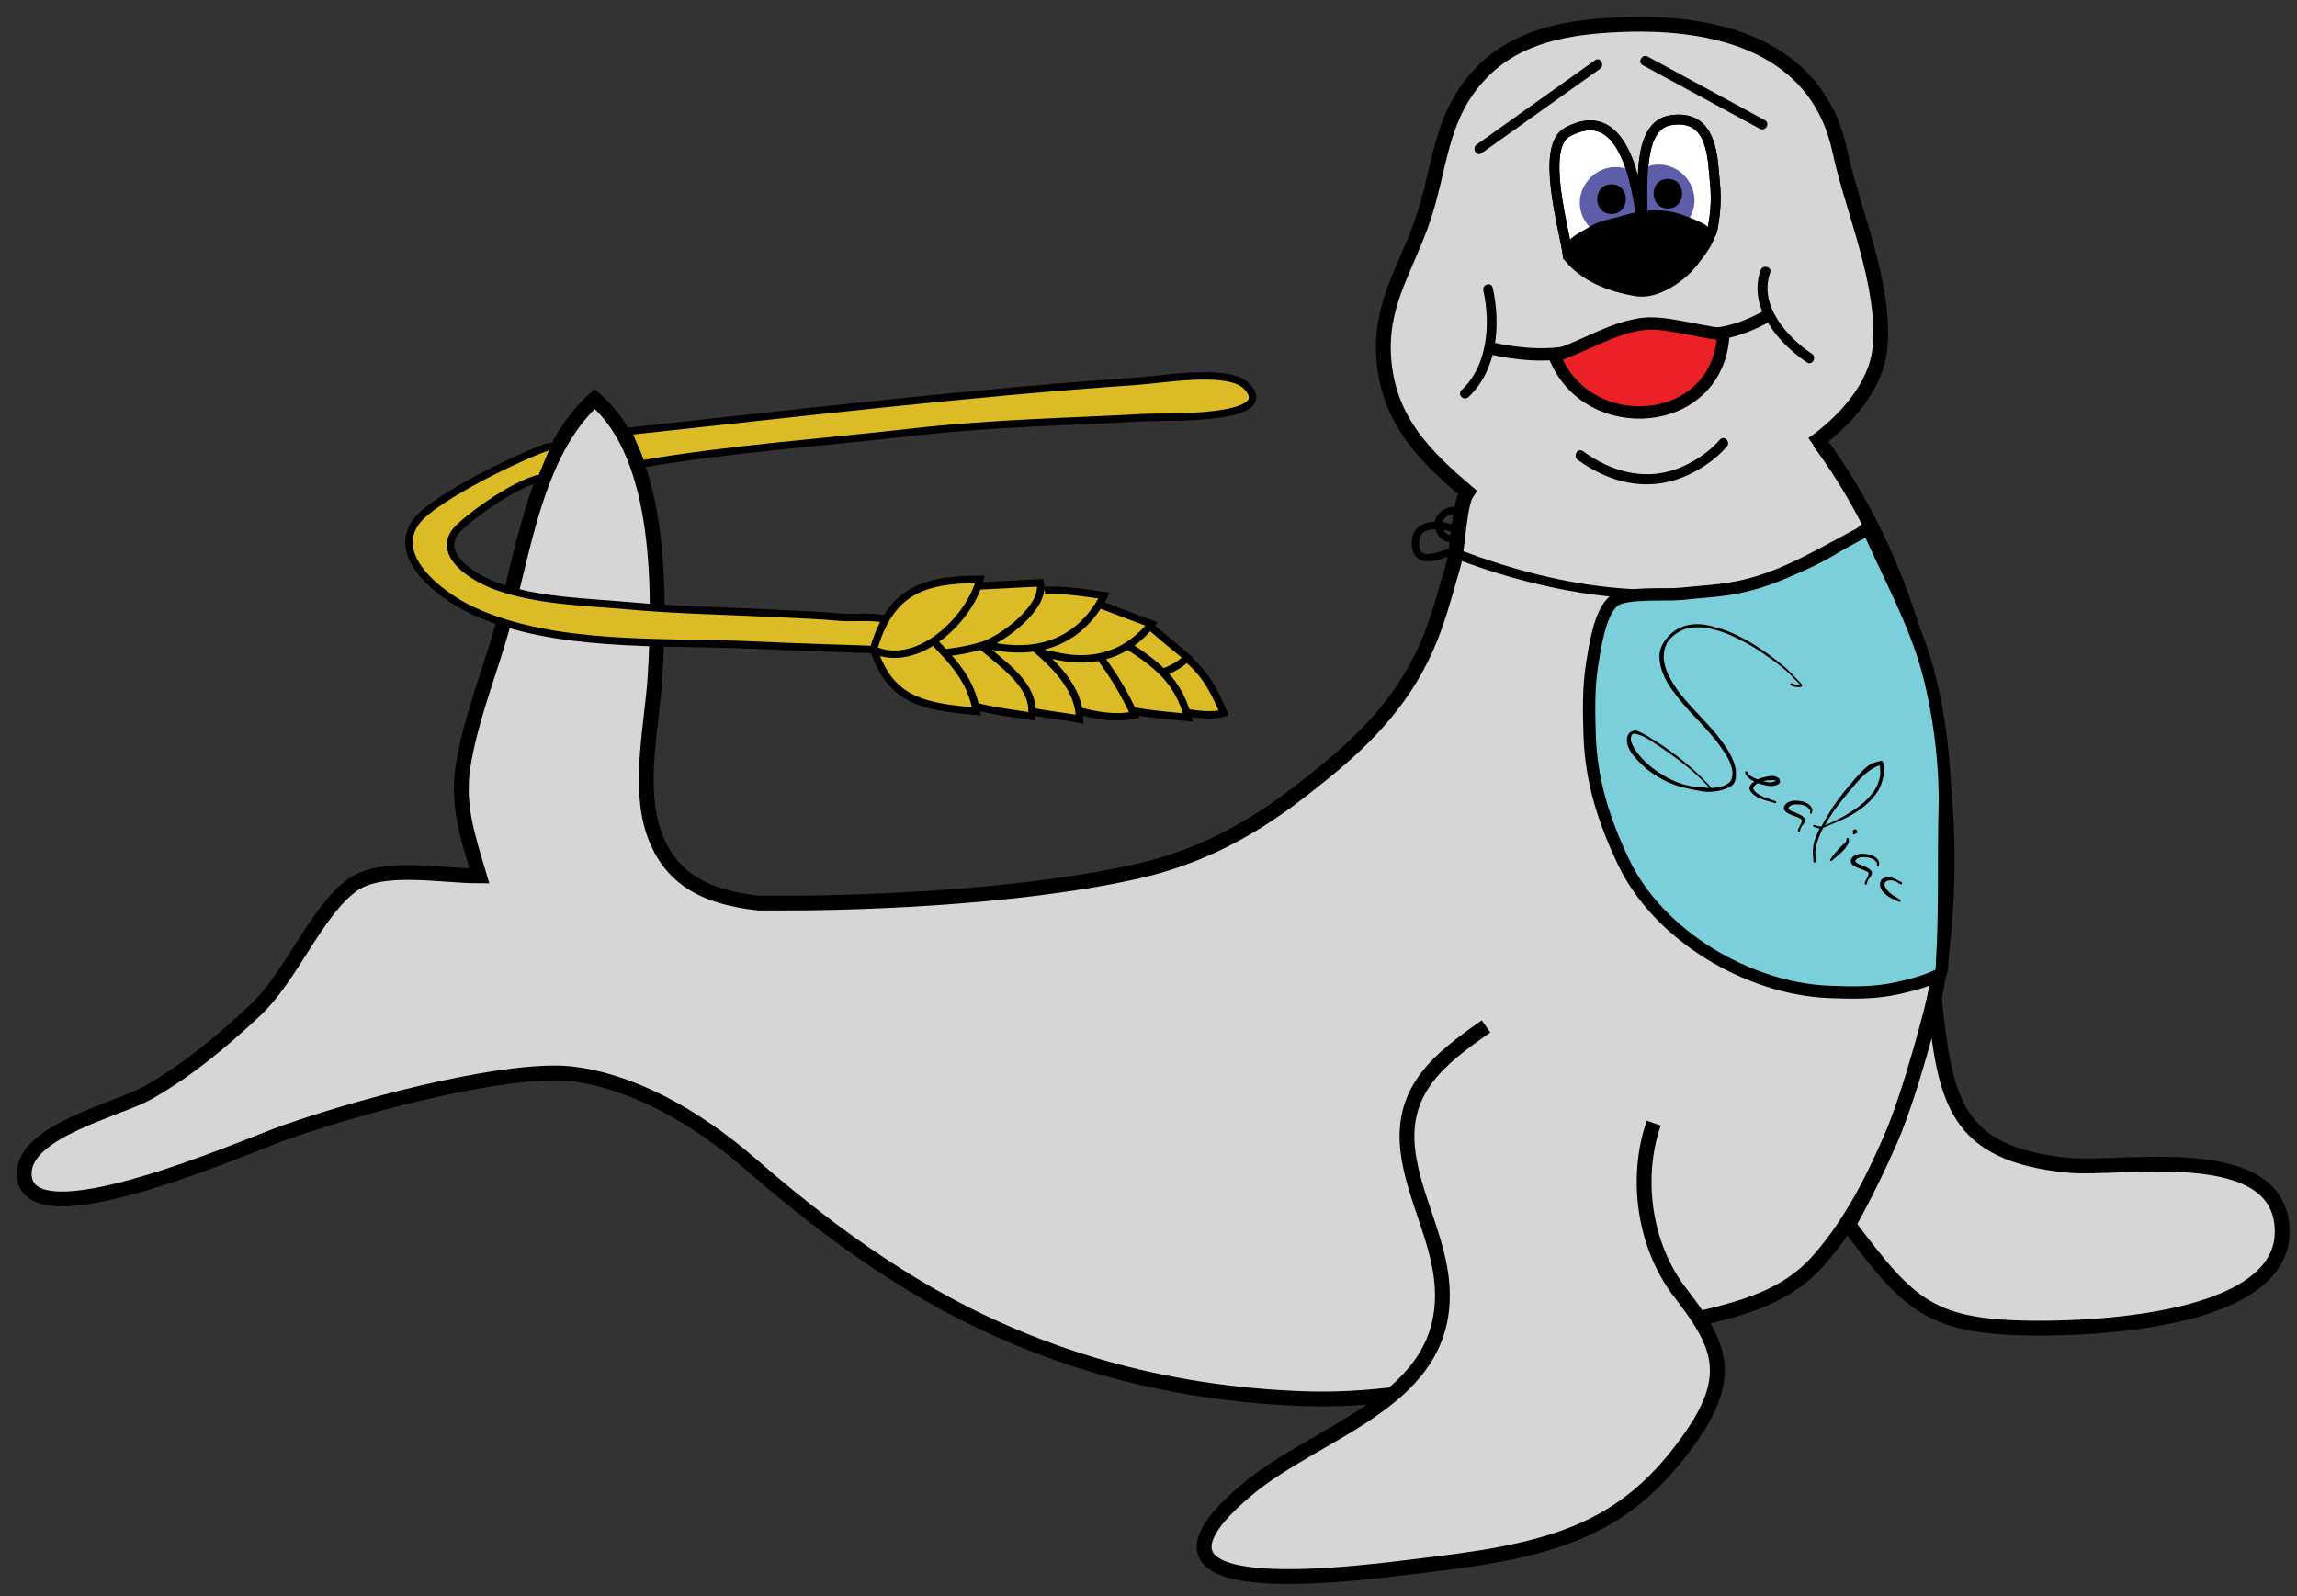 <?xml version="1.0" encoding="utf-8"?>
<!-- Generator: Adobe Illustrator 22.0.0, SVG Export Plug-In . SVG Version: 6.00 Build 0)  -->
<svg version="1.1" id="Layer_7" xmlns="http://www.w3.org/2000/svg" xmlns:xlink="http://www.w3.org/1999/xlink" x="0px" y="0px"
     viewBox="0 0 931 647" style="enable-background:new 0 0 931 647;" xml:space="preserve">
<rect x="0" y="0" width="931" height="647" fill="#333333" stroke="none"/>
<style type="text/css">
	.st0{fill:#D7D5D5;}
	.st1{fill:none;stroke:#000000;stroke-width:6;stroke-miterlimit:10;}
	.st2{fill:#D7D5D5;stroke:#000000;stroke-width:6;stroke-miterlimit:10;}
	.st3{fill:none;stroke:#000000;stroke-width:5;stroke-miterlimit:10;}
	.st4{fill:#EC2027;stroke:#000000;stroke-width:5;stroke-miterlimit:10;}
	.st5{fill:#FFFFFF;stroke:#000000;stroke-width:4;stroke-miterlimit:10;}
	.st6{fill:#5D5EAA;}
	.st7{fill:none;stroke:#000000;stroke-width:4;stroke-miterlimit:10;}
	.st8{stroke:#000000;stroke-width:4;stroke-miterlimit:10;}
	.st9{fill:#7BCFDA;stroke:#000000;stroke-width:5;stroke-miterlimit:10;}
	.st10{fill:none;stroke:#000000;stroke-width:3;stroke-miterlimit:10;}
	.st11{fill:#DBBC26;stroke:#000000;stroke-width:3;stroke-miterlimit:10;}
</style>
    <g id="Layer_2_1_">
	<g>
		<path class="st0" d="M734.7,180c13.5-9.5,25.6-23.6,27.2-38.3c2.8-25.9-11.2-56.8-16.2-80.5C737.5,22.4,702.2,8,656.4,10
			c-20.4,0.9-40.9,4.1-55.7,19.2C582.9,47.3,584.1,68.8,576,91c-7.1,19.7-17.2,33.5-15,56c2.4,23.8,16.5,37.9,33.7,52.5l0,0
			c-3.4,4.7-3.7,22.8-5.7,29.7c-2.9,9.9-5.4,19.6-9.2,29.2c-9.3,23.4-24.9,40-44.3,55.6c-15.7,12.6-38.9,31.2-75.3,39.3
			c-51.1,11.3-118.9,12.9-146.9,12.7h-5.9c-19.8-2.2-35.3-8.7-42.2-28c-6.9-19.2-0.9-44.3,0.3-63.6c1.9-32.5,3.3-89.2-24.5-112.7
			c-24.9,22.5-29.1,65.1-38.7,97c-5,16.7-11.9,34.5-14.6,51.8c-2.5,16.1,1.9,28.6,6.6,44.5c-15.9,0-40.1-5-51.9,4
			c-14.7,11.1-24.3,36.7-39,50.5c-13.6,12.7-27.3,24.2-43.5,33.4c-12.1,6.8-50.1,15.4-50.1,32.7c0,28.8,89.8-11.1,105.9-16.7
			c36.9-12.9,91.9-26.3,115.6-23.7s49.8,16.4,73.4,37c20.2,17.6,41.6,34.1,64.5,48C418,550,471.9,565,529,566.9
			c49.8,1.6,96.6-14.9,143.8-28.4c22.7-6.5,47.1-8.6,63.7-27c15.5-17.1,26.9-41.5,35.2-62.9c31.9-82.9,20.1-196.5-34.4-269.7"/>
        <path class="st1" d="M734.7,180c13.5-9.5,25.6-23.6,27.2-38.3c2.8-25.9-11.2-56.8-16.2-80.5C737.5,22.4,702.2,8,656.4,10
			c-20.4,0.9-40.9,4.1-55.7,19.2C582.9,47.3,584.1,68.8,576,91c-7.1,19.7-17.2,33.5-15,56c2.4,23.8,16.5,37.9,33.7,52.5l0,0
			c-3.4,4.7-3.7,22.8-5.7,29.7c-2.9,9.9-5.4,19.6-9.2,29.2c-9.3,23.4-24.9,40-44.3,55.6c-15.7,12.6-38.9,31.2-75.3,39.3
			c-51.1,11.3-118.9,12.9-146.9,12.7h-5.9c-19.8-2.2-35.3-8.7-42.2-28c-6.9-19.2-0.9-44.3,0.3-63.6c1.9-32.5,3.3-89.2-24.5-112.7
			c-24.9,22.5-29.1,65.1-38.7,97c-5,16.7-11.9,34.5-14.6,51.8c-2.5,16.1,1.9,28.6,6.6,44.5c-15.9,0-40.1-5-51.9,4
			c-14.7,11.1-24.3,36.7-39,50.5c-13.6,12.7-27.3,24.2-43.5,33.4c-12.1,6.8-50.1,15.4-50.1,32.7c0,28.8,89.8-11.1,105.9-16.7
			c36.9-12.9,91.9-26.3,115.6-23.7s49.8,16.4,73.4,37c20.2,17.6,41.6,34.1,64.5,48C418,550,471.9,565,529,566.9
			c49.8,1.6,96.6-14.9,143.8-28.4c22.7-6.5,47.1-8.6,63.7-27c15.5-17.1,26.9-41.5,35.2-62.9c31.9-82.9,20.1-196.5-34.4-269.7"/>
	</g>
        <path class="st2" d="M602.3,416c-18.6,13-34.6,25.3-31.7,50.3c2.2,18.6,12.7,36.1,13.9,55c3,46.8-49.9,57.7-79.5,82.8
		c-57.7,48.8,48.3,33.2,75.8,29.9c51.6-6.1,79.5-15.4,104.9-52.1c17.4-25.1,10.8-37.9-4.7-58c-14.7-19-18.4-46.7-10.7-68.7"/>
        <path class="st2" d="M749.2,496.3c25.2,33.6,33.4,42,77.9,42c24.4,0,98.2-3.4,97.9-39.3c-0.3-37.3-65.2-24.6-86.7-26.7
		c-46.1-4.6-49.8-26.1-54.3-67.4c0,0-9,36.9-17.9,57.3C757.2,482.5,749.2,496.3,749.2,496.3z"/>
        <g>
		<g>
			<path d="M218.3,196.5c2.6,0,2.6-4,0-4S215.7,196.5,218.3,196.5L218.3,196.5z"/>
		</g>
	</g>
        <g>
		<g>
			<path d="M217.9,196.7c2.6,0,2.6-4,0-4C215.4,192.7,215.4,196.7,217.9,196.7L217.9,196.7z"/>
		</g>
	</g>
        <g>
		<g>
			<path d="M218.1,196.8c2.6,0,2.6-4,0-4S215.5,196.8,218.1,196.8L218.1,196.8z"/>
		</g>
	</g>
</g>
    <g id="Layer_3">
	<g>
		<g>
			<path d="M600.5,62.1c16-11.4,32-22.8,48-34.2c2.1-1.5,0.1-5-2-3.5c-16,11.4-32,22.8-48,34.2C596.4,60.1,598.4,63.6,600.5,62.1
				L600.5,62.1z"/>
		</g>
	</g>
        <g>
		<g>
			<path d="M665.8,26.4c15.8,8.6,31.7,17.2,47.5,25.8c2.3,1.2,4.3-2.2,2-3.5c-15.8-8.6-31.7-17.2-47.5-25.8
				C665.6,21.7,663.6,25.2,665.8,26.4L665.8,26.4z"/>
		</g>
	</g>
        <g>
		<g>
			<path d="M601.2,117.7c3,13.5,1.8,30.5-8.8,40.4c-1.9,1.8,0.9,4.6,2.8,2.8c11.7-10.9,13.2-29.4,9.8-44.3
				C604.5,114.1,600.7,115.2,601.2,117.7L601.2,117.7z"/>
		</g>
	</g>
        <g>
		<g>
			<path d="M713.6,109.5c-5.4,15.1,7.3,29.7,18.8,37.4c2.1,1.4,4.1-2,2-3.5c-10-6.7-21.7-19.6-16.9-32.9
				C718.3,108.1,714.4,107.1,713.6,109.5L713.6,109.5z"/>
		</g>
	</g>
        <path class="st3" d="M604.5,141.2c39.3,8.8,51.4-9.1,61.5-9.8s23.5,12,51.1-3.8"/>
        <path class="st4" d="M630.1,144.3c13,33.5,66.3,29.9,68.4-8.7c-13-1.8-24.1-5.3-32.5-4.3C653.3,132.9,644.3,139.4,630.1,144.3z"/>
        <g>
		<g>
			<path d="M639.5,186.4c12.5,9.1,27.6,13,42.4,7.1c6.7-2.7,13.3-7,18-12.5c1.7-1.9-1.1-4.8-2.8-2.8c-4,4.6-9.4,8.3-14.9,10.8
				c-14.1,6.4-28.5,2.7-40.7-6.2C639.4,181.4,637.4,184.9,639.5,186.4L639.5,186.4z"/>
		</g>
	</g>
        <path class="st5" d="M635.3,102.5c-1.6-10.9-11-43,0-49c22-11.9,28.5,17.9,30.8,43.6c-0.7-23.8-2.3-46.4,11.2-48.4
		c17.2-2.6,16.8,15.9,17.8,25.6c0.8,7.4-0.1,13.6-0.9,18.1c-1,6-5.4,5.4-12.2,3.6C667.1,92.3,650.5,99.3,635.3,102.5z"/>
        <g>
		<g>
			<path class="st6" d="M654.8,96.7c7.8,0,14.5-6.7,14.5-14.5c0-7.9-6.6-14.5-14.5-14.5c-7.8,0-14.5,6.7-14.5,14.5
				S647,96.7,654.8,96.7L654.8,96.7z"/>
		</g>
	</g>
        <g>
		<g>
			<path class="st6" d="M672.3,95.7c7.8,0,14.5-6.7,14.5-14.5c0-7.9-6.6-14.5-14.5-14.5c-7.8,0-14.5,6.7-14.5,14.5
				S664.5,95.7,672.3,95.7L672.3,95.7z"/>
		</g>
	</g>
        <g>
		<g>
			<path class="st0" d="M661.8,70.4c0.1,0.3,0.2,0.7,0.3,1c0.4,1,1.3,1.8,2.5,1.4c0.9-0.3,1.8-1.4,1.4-2.5c-0.1-0.3-0.2-0.6-0.3-1
				c-0.3-1-1.4-1.7-2.5-1.4C662.1,68.2,661.5,69.3,661.8,70.4L661.8,70.4z"/>
		</g>
	</g>
        <path class="st7" d="M635.3,102.5c-1.6-10.9-11-43,0-49c22-11.9,28.5,17.9,30.8,43.6c-0.7-23.8-2.3-46.4,11.2-48.4
		c17.2-2.6,16.8,15.9,17.8,25.6c0.8,7.4-0.1,13.6-0.9,18.1c-1,6-5.4,5.4-12.2,3.6C667.1,92.3,650.5,99.3,635.3,102.5z"/>
        <path class="st8" d="M635.5,104c0-6.2,6.3-8,10-10.5c3.4-2.2,8.6-2.9,12.5-4.1c8-2.5,16.5-3.2,24.4,0c2.2,0.9,10.1,3.4,10.3,6.5
		c0.2,2.2-6.3,10.3-7.9,12.1c-4.9,5.4-13.9,11.2-21.3,10.1C652.5,116.3,642.2,112.3,635.5,104z"/>
        <g>
		<g>
			<path d="M653.2,86.7c7.7,0,7.7-12,0-12C645.4,74.7,645.4,86.7,653.2,86.7L653.2,86.7z"/>
		</g>
	</g>
        <g>
		<g>
			<path d="M676,84.5c7.7,0,7.7-12,0-12S668.3,84.5,676,84.5L676,84.5z"/>
		</g>
	</g>
</g>
    <g id="Layer_4">
	<path class="st9" d="M757.3,214.5c-16.6,8.5-32.7,19-51,23.1c-8.3,1.9-16.8,2.2-25.3,3.1c-5.8,0.6-22.1-0.8-26.8,2.8
		c-5.8,4.5-7.8,19-8.9,25.8c-1.5,9.4-1.3,19.1-1,28.6c0.6,18.6,5.8,34.8,13.7,51.4c14.2,29.9,50.5,51.3,83,52.7
		c9.4,0.4,18.9,0.6,28.1-1.5c4.4-1,8.3-1.9,12.4-3.5c6.2-2.4,5.4-2,5.7-8c1.2-20.1,0.5-40.7,1-60.8c0.5-18-2.2-39.1-6.8-56.3
		C776.2,252.5,765.4,232.9,757.3,214.5z"/>
        <g>
		<g>
			<path d="M591.2,226.9c49.9,18.8,111.8,25.6,158.4-5.8c2.9-1.9,5.8-4,8.3-6.4c1.9-1.8-1-4.6-2.8-2.8c-6.8,6.6-15.9,11.3-24.5,15.2
				c-23.1,10.3-49,13.4-74.1,11.3c-22-1.8-43.6-7.5-64.2-15.3C589.9,222.2,588.8,226,591.2,226.9L591.2,226.9z"/>
		</g>
	</g>
        <path class="st10" d="M590.9,222.6c-5.7,1.8-16.8,7.7-17.2-2c-0.5-10.1,12.4-8.5,18.1-5c-5.6,7.9-13.3-4.4-5.4-8
		C595.2,203.7,592.4,216.5,590.9,222.6z"/>
</g>
    <g id="Layer_6">
	<g>
		<path d="M725.8,277.7c-0.2-0.2-0.3-0.3-0.2-0.5s0.3-0.3,0.5-0.3c1.6,0.6,2.6,0.9,3.1,0.9s0.4-0.3-0.1-0.8
			c-1.1-1.1-2.1-2.1-2.8-2.9c-0.8-0.8-1.5-1.5-2.2-2.1c-0.7-0.7-1.5-1.3-2.4-2s-2-1.6-3.4-2.6s-3-2.1-4.9-3.4s-3.9-2.5-6.2-3.7
			s-4.5-2.3-6.9-3.3s-4.7-1.7-7.1-2.2c-2.3-0.5-4.6-0.7-6.8-0.5c-2.2,0.1-4.1,0.7-5.9,1.8c-2.6,1.5-4.3,3.3-5.2,5.3
			s-1.1,4.1-0.9,6.2c0.3,2.1,1,4.3,2.1,6.5s2.4,4.2,3.7,6s2.8,3.5,4.3,5.2s3,3.3,4.6,5c1.5,1.6,3.1,3.3,4.6,5s2.9,3.4,4.2,5.2
			c0.8,1.1,1.6,2.3,2.4,3.5c0.8,1.3,1.5,2.6,2,3.9c0.6,1.3,1,2.7,1.2,4.1s0.2,2.8-0.2,4.3c-0.3,1.1-0.9,1.9-2,2.5s-2.3,1.1-3.6,1.5
			c-1.4,0.3-2.7,0.5-4.1,0.6c-1.4,0.1-2.5,0-3.3-0.1c-3.1-0.5-6-1.1-8.7-1.8c-2.6-0.7-5.1-1.7-7.4-2.9c-2.3-1.2-4.5-2.6-6.6-4.3
			c-2.1-1.7-4.1-3.8-6.2-6.3c-0.5-0.8-1-1.7-1.4-2.7s-0.6-1.9-0.6-2.8s0.2-1.7,0.6-2.4c0.4-0.7,1.2-1.2,2.4-1.5
			c0.5-0.1,1.1,0.1,2,0.5s1.7,0.8,2.6,1.3c0.9,0.5,1.8,1,2.6,1.6c0.8,0.5,1.5,0.9,2,1.2c4.1,2.7,8,5.5,11.6,8.5
			c3.7,3,7.1,6.4,10.4,10c0,0,0.1,0.1,0.1,0.2c0.8,0,1.6-0.1,2.5-0.3s1.6-0.3,2.4-0.6c0.7-0.3,1.4-0.7,2-1.1s1-1,1.2-1.6
			c0.4-1.2,0.5-2.4,0.3-3.7c-0.3-1.3-0.7-2.6-1.3-3.9s-1.3-2.5-2.1-3.6c-0.8-1.2-1.5-2.2-2.1-3c-0.8-1.2-1.7-2.3-2.7-3.4
			s-1.9-2.2-2.9-3.3c-1.1-1.2-2.4-2.7-4-4.3c-1.6-1.6-3.2-3.4-4.8-5.3s-3.2-3.9-4.7-6s-2.6-4.2-3.5-6.4c-0.9-2.2-1.3-4.3-1.4-6.4
			c-0.1-2.1,0.5-4.2,1.7-6.1c1.1-1.8,2.4-3.2,4-4.4c1.5-1.1,3.2-1.9,4.9-2.4c1.8-0.5,3.6-0.7,5.6-0.6c1.9,0.1,3.9,0.4,5.9,1.1
			c2.2,0.5,4.4,1.2,6.5,2.1s4.2,1.9,6.2,3s4,2.3,5.9,3.6c1.9,1.3,3.8,2.6,5.5,3.9c1.3,1,2.5,1.9,3.3,2.6c0.9,0.7,1.7,1.4,2.4,2.1
			s1.5,1.4,2.3,2.3c0.8,0.8,1.7,1.8,2.8,2.9c0.7,0.7,1,1.2,0.8,1.5s-0.6,0.4-1.2,0.4c-0.6,0-1.3-0.1-2-0.2S726,277.8,725.8,277.7z
			 M690.9,319.2c0.3,0,0.6,0.1,1,0.1c0.3,0,0.7,0,1.1,0.1c-3.3-3.6-6.9-6.9-10.6-9.8c-3.7-2.9-7.6-5.7-11.8-8.4
			c0.1,0,0.2,0.1,0.4,0.2s0.3,0.2,0.5,0.3c0.2,0.1,0.3,0.2,0.4,0.3c0.1,0.1,0.1,0.1,0,0c-0.8-0.5-1.5-0.9-2.2-1.4s-1.4-0.9-2.1-1.3
			c-0.7-0.4-1.5-0.8-2.2-1.1c-0.8-0.3-1.6-0.6-2.5-0.8c-0.5-0.1-0.9-0.1-1.1,0.1c-0.3,0.2-0.5,0.4-0.6,0.8c-0.1,0.3-0.2,0.7-0.2,1.1
			s0.1,0.7,0.1,1.1c0.7,2,1.8,3.9,3.4,5.7c1.5,1.8,3.3,3.5,5.2,5s4,2.8,6.1,4c2.1,1.1,4.2,2,6.1,2.6c1.5,0.4,3,0.8,4.6,1
			C687.9,318.7,689.4,318.9,690.9,319.2z"/>
        <path d="M707.3,313.1c0-0.3,0.1-0.4,0.4-0.5c0.2,0,0.4,0.1,0.5,0.3c0.2,0.7,0.7,1.2,1.5,1.7s1.7,0.9,2.7,1.3c1-0.4,2-0.8,3-1
			s1.9-0.4,2.7-0.4c0.3,0,0.7,0,1.1,0.1c0.4,0.1,0.8,0.2,1.1,0.4c0.4,0.2,0.7,0.4,0.9,0.7c0.2,0.3,0.3,0.7,0.3,1.1s-0.2,0.6-0.5,0.9
			c-0.3,0.2-0.6,0.4-1,0.5s-0.7,0.2-1.1,0.3c-0.4,0-0.7,0.1-0.8,0.1c-0.7,0-1.5-0.1-2.5-0.3c-1-0.2-2-0.5-3.1-0.9
			c-0.8,0.4-1.3,0.9-1.7,1.5c-0.3,0.5-0.2,1,0.2,1.5s0.9,1,1.6,1.4c0.6,0.4,1.3,0.8,2,1.1c0.7,0.3,1.2,0.5,1.6,0.6l3.4,1.2
			c0.3,0.1,0.4,0.3,0.3,0.6c-0.1,0.3-0.3,0.3-0.6,0.2c-0.8-0.2-1.6-0.5-2.3-0.7c-0.8-0.2-1.5-0.4-2.3-0.7c-0.6-0.2-1.2-0.5-1.8-0.7
			c-0.6-0.3-1.1-0.6-1.7-1c-0.8-0.6-1.3-1.2-1.7-1.7c-0.3-0.5-0.5-1-0.4-1.5s0.3-0.9,0.6-1.3s0.8-0.8,1.4-1.1
			c-0.9-0.4-1.7-0.9-2.4-1.5C708,314.6,707.5,313.9,707.3,313.1z M718.1,316.2c-0.5,0-1,0.1-1.6,0.1s-1.3,0.1-1.9,0.3l1.7,0.4
			c0.4,0.1,0.8,0.1,1.1,0.1s0.5,0,0.7-0.1c0.2,0,0.5-0.1,0.7-0.2s0.6-0.2,1-0.3c-0.1-0.2-0.4-0.3-0.7-0.3S718.5,316.2,718.1,316.2z
			 M719.9,316.8L719.9,316.8L719.9,316.8z"/>
        <path d="M734.4,329.5c-0.1,0.3-0.3,0.3-0.5,0.3c-0.2-0.1-0.3-0.2-0.3-0.5c0.2-0.6,0-1.1-0.3-1.5c-0.4-0.4-0.8-0.8-1.4-1.1
			c-0.6-0.3-1.3-0.5-2.1-0.6s-1.5-0.1-2.2-0.1c-0.7,0.1-1.3,0.2-1.8,0.5s-0.8,0.6-1,1.1c0.3,0.5,0.8,0.9,1.5,1.2
			c0.7,0.3,1.3,0.5,1.8,0.7c1.7,0.7,2.7,1.4,3.1,1.9c0.4,0.5,0.5,1.1,0.3,1.6s-0.5,1.1-1,1.6c-0.5,0.6-0.8,1.3-0.9,2.1
			c-0.1,0.3-0.2,0.4-0.5,0.4c-0.2,0-0.4-0.2-0.4-0.5s0.1-0.7,0.4-1.1s0.4-0.8,0.6-1.2c0.2-0.4,0.4-0.8,0.5-1.2
			c0.1-0.4,0.1-0.6,0-0.9c-0.2-0.2-0.5-0.5-1-0.7s-1.1-0.5-1.7-0.7c-0.6-0.2-1.3-0.5-1.9-0.7c-0.6-0.3-1.2-0.6-1.6-0.9
			c-0.4-0.3-0.7-0.7-0.9-1.2c-0.2-0.4-0.1-1,0.3-1.6c0.4-0.6,0.9-1.1,1.7-1.4s1.6-0.5,2.5-0.5s1.8,0.1,2.8,0.3
			c0.9,0.2,1.7,0.6,2.4,1s1.2,1,1.5,1.6C734.6,328,734.6,328.7,734.4,329.5z"/>
        <path d="M735.1,335.1c-0.2-0.2-0.3-0.3-0.2-0.5s0.3-0.3,0.5-0.3c0.4,0.1,0.7,0.2,1.1,0.4c0.3,0.1,0.7,0.2,1.1,0.2h0.7
			c0.7-1.4,1.5-2.8,2.4-4.3c0.9-1.4,1.7-2.8,2.6-4.1c0.9-1.3,1.7-2.5,2.6-3.6c0.8-1.1,1.6-2.1,2.3-2.9c0.2-0.2,0.5-0.6,1-1.2
			s1.1-1.2,1.7-2c0.6-0.8,1.3-1.5,2.1-2.4c0.8-0.8,1.5-1.6,2.2-2.3s1.4-1.3,2.1-1.8c0.7-0.5,1.2-0.9,1.6-1c1-0.3,2.1-0.6,3.2-0.9
			c0.5-0.1,0.9,0.1,1.1,0.5c0.1,0.6,0.3,1.2,0.4,1.7s0.2,1.1,0.2,1.7c0,0.4,0,0.8-0.2,1.3c-0.1,0.5-0.2,0.9-0.3,1.3
			c-0.6,2.9-1.7,5.4-3.4,7.5s-3.6,4-5.9,5.6c-2.2,1.6-4.7,3-7.3,4.2s-5.3,2.3-7.8,3.3c-0.6,1.3-1.2,2.6-1.7,3.9s-0.9,2.6-1.2,4
			c-0.2,0.9-0.3,1.9-0.2,2.9s0.1,1.9,0.1,2.9c-0.1,0.2-0.2,0.3-0.4,0.4c-0.2,0-0.3-0.1-0.5-0.3c0-1-0.1-2-0.2-3c-0.1-1,0-2,0.1-3
			c0.1-1.1,0.4-2.3,0.9-3.6c0.5-1.3,1-2.6,1.7-4h-0.2c-0.4,0-0.8-0.1-1.2-0.3C736,335.3,735.5,335.2,735.1,335.1z M749.3,321
			c-1.7,2-3.4,4.2-5.1,6.4c-1.7,2.3-3.2,4.7-4.6,7.2c1.7-0.8,3.4-1.6,5.3-2.5c1.9-0.9,3.7-2,5.4-3.1c1.8-1.1,3.4-2.3,5-3.7
			c1.6-1.3,2.9-2.8,4-4.3c1.1-1.6,1.9-3.2,2.4-5s0.5-3.7,0.2-5.8c-1.3,0.4-2.5,1-3.7,1.8s-2.3,1.7-3.3,2.7s-2,2.1-3,3.2
			C751,319,750.1,320.1,749.3,321z"/>
        <path d="M748.4,340.1c0-0.3,0.1-0.4,0.4-0.5c0.2,0,0.4,0.1,0.5,0.3c0.2,0.8,0.1,1.6-0.4,2.4c-0.5,0.9-1.1,1.7-1.9,2.5
			c-0.8,0.8-1.6,1.6-2.5,2.3c-0.9,0.7-1.5,1.2-2,1.7c-0.2,0.2-0.5,0.2-0.6,0c-0.2-0.2-0.2-0.4,0-0.6c0.8-1.1,1.6-2.2,2.5-3.2
			s1.8-2,2.8-2.9l-0.2,0.3c0.3-0.3,0.6-0.6,1-1S748.4,340.6,748.4,340.1z M751.5,338.2c-0.3,0-0.4-0.1-0.5-0.3
			c-0.1-0.2,0-0.4,0.2-0.5c-0.2-0.4-0.3-0.7-0.1-0.9c0.2-0.3,0.5-0.4,0.9-0.4c0.3,0.1,0.4,0.2,0.5,0.3c0.1,0.1,0.2,0.3,0.2,0.5
			c0.2,0.2,0.2,0.4,0.1,0.6c-0.1,0.2-0.2,0.3-0.4,0.2c0,0.1-0.2,0.1-0.3,0c0,0.2-0.1,0.3-0.3,0.4L751.5,338.2z"/>
        <path d="M761.5,350.9c-0.1,0.3-0.3,0.3-0.5,0.3c-0.2-0.1-0.3-0.2-0.3-0.5c0.2-0.6,0-1.1-0.3-1.5c-0.4-0.4-0.8-0.8-1.4-1.1
			c-0.6-0.3-1.3-0.5-2.1-0.6s-1.5-0.1-2.2-0.1c-0.7,0.1-1.3,0.2-1.8,0.5s-0.8,0.6-1,1.1c0.3,0.5,0.8,0.9,1.5,1.2
			c0.7,0.3,1.3,0.5,1.8,0.7c1.7,0.7,2.7,1.4,3.1,1.9c0.4,0.5,0.5,1.1,0.3,1.6s-0.5,1.1-1,1.6c-0.5,0.6-0.8,1.3-0.9,2.1
			c-0.1,0.3-0.2,0.4-0.5,0.4c-0.2,0-0.4-0.2-0.4-0.5s0.1-0.7,0.4-1.1c0.2-0.4,0.4-0.8,0.6-1.2c0.2-0.4,0.4-0.8,0.5-1.2
			c0.1-0.4,0.1-0.6,0-0.8c-0.2-0.2-0.5-0.5-1-0.7s-1.1-0.4-1.7-0.7c-0.6-0.2-1.3-0.5-1.9-0.7c-0.6-0.3-1.2-0.6-1.6-0.9
			c-0.4-0.3-0.7-0.7-0.9-1.2c-0.2-0.4-0.1-1,0.3-1.6c0.4-0.6,0.9-1.1,1.7-1.4s1.6-0.5,2.5-0.5s1.8,0.1,2.8,0.3
			c0.9,0.2,1.7,0.6,2.4,1s1.2,1,1.5,1.6C761.7,349.4,761.7,350.1,761.5,350.9z"/>
        <path d="M770.8,357.6c0.2,0.2,0.2,0.4,0.1,0.6c-0.1,0.2-0.3,0.2-0.6,0.2c-0.4-0.2-0.8-0.4-1.1-0.7c-0.4-0.3-0.8-0.4-1.3-0.6
			c-0.7-0.2-1.3-0.4-2-0.3c-0.6,0-1.1,0.2-1.5,0.5s-0.6,0.7-0.6,1.2s0.3,1.1,0.8,1.9c0.8,1,1.7,1.8,2.6,2.4c0.9,0.5,1.9,1.2,3,1.9
			c0.2,0.2,0.2,0.4,0.1,0.6s-0.3,0.2-0.6,0.2c-1.1-0.5-1.8-0.9-2.3-1.1s-0.9-0.4-1.3-0.6c-0.3-0.2-0.7-0.4-1.1-0.7
			c-0.4-0.3-1-0.8-1.7-1.5c-0.3-0.3-0.6-0.8-0.9-1.3c-0.2-0.6-0.4-1.2-0.4-1.8s0.1-1.2,0.4-1.7c0.3-0.5,0.7-0.8,1.4-1
			s1.4-0.2,1.9-0.2s1.1,0.1,1.7,0.3c0.5,0.2,1.1,0.4,1.6,0.8C769.6,356.9,770.2,357.2,770.8,357.6z"/>
	</g>
</g>
    <g id="Layer_5">
	<path class="st11" d="M254.8,174.8c69.1-7.4,136.7-15.5,206-20.3c10.7-0.7,37.1-5.5,44.4,2c13.9,14.1-34.7,12.4-40.4,12.7
		c-32.5,1.8-62.6,2.2-96.3,6.1c-36.2,4.1-72.3,6.6-108.8,12.8C258.8,183.6,255.7,179.2,254.8,174.8z"/>
        <path class="st11" d="M223.1,181c-1.3-0.7-36.2,14.6-50.7,26.6c-18,15,4.7,33.1,19.2,39.9c33.2,15.3,76.6,12.3,112.5,13.9
		c20.8,1,41.6,1.5,62.5,2.3c-1.6-4.4-2.4-9.8-5.9-11.9c-4.1-2.5-14.6-1.2-19.4-1.6c-9.1-0.8-18.2-1.2-27.3-1.6
		c-19.7-1-39.7-1.3-59.3-3.1c-18.5-1.7-46.3-2-62.5-12.3c-8.4-5.3-13.5-12.6-5.8-19.7c7.6-7,22.3-16.9,31.3-19.4"/>
        <g>
		<g>
			<path d="M217.9,196.7c2.6,0,2.6-4,0-4C215.3,192.7,215.3,196.7,217.9,196.7L217.9,196.7z"/>
		</g>
	</g>
        <g>
		<g>
			<path d="M218.3,196.6c2.6,0,2.6-4,0-4S215.7,196.6,218.3,196.6L218.3,196.6z"/>
		</g>
	</g>
        <g>
		<g>
			<path d="M217.9,196.6c2.6,0,2.6-4,0-4C215.3,192.6,215.3,196.6,217.9,196.6L217.9,196.6z"/>
		</g>
	</g>
        <path class="st11" d="M481.5,267.2c7.4,6.3,10.7,13,14.5,21.8c-6.2,2-19.4-0.5-25.2-3.2c-8.1-3.8-1.4,0.1-5.3-7.3
		c-1.9-3.7-0.7-5.4-6-8.3"/>
        <path class="st11" d="M464.3,252.3c5.6,4.8,11.2,9.5,17,14.2c-5.9,5.9-15.5,8.2-23.6,8.3c-15,0.1-13-4.1-11.4-16.9"/>
        <path class="st11" d="M456.5,261.3c12.4,7.9,21.1,14.7,25,29.5c-11-1.1-23.2-1.9-33.7-5.7c-12.3-4.5-14.8-10.5-18.8-22.3"/>
        <path class="st11" d="M446,266.5c5.8,7.9,9.8,14.6,13.8,23.3c-8.7,2-19.5-0.5-27.8-3.3c-14.6-4.8-13.2-8.1-15.7-22.8"/>
        <path class="st11" d="M445,244.7c7.2,2.7,14.4,5.5,21.7,8.2c-9.6,12.2-23.2,16.3-37.9,13.1c-5.8-1.2-14.8-2.4-17.9-8.3
		c-3.1-5.6-2-2.1,1.9-7.6c2.2-3.2,6.1-5.9,8.9-8.6"/>
        <path class="st11" d="M414.3,258.2c10.1,8.7,23,18.6,23.3,33.3c-8.9-1.8-23.2-2.5-31.2-7.1c-7.3-4.2-12.7-16.1-16.8-23.7"/>
        <path class="st11" d="M423.5,239.2c8.1-0.2,16,1,24,2.2c-13,25-37.9,25.5-61,15.5"/>
        <path class="st11" d="M395.8,260c8.2,7.7,24.4,17.1,22.3,30.3c-21.9-3.3-45.8-5.4-52.2-30.3"/>
        <path class="st11" d="M396.3,237.5c8.4-0.4,16.9-0.9,25.3-1.3c2.3,9.6-14.6,22.2-22.3,25c-8.4,3.1-34.6,7.6-37.6-3.2"/>
        <path class="st11" d="M377.8,259.3c8.7,9,15.7,16.3,18,29c-20.5-1.8-35-3.8-41.7-25.4"/>
        <path class="st11" d="M354,263.3c6.8-23.5,19.7-28.5,43.2-28.5C393.1,250.8,372,271.5,354,263.3z"/>
</g>
</svg>
